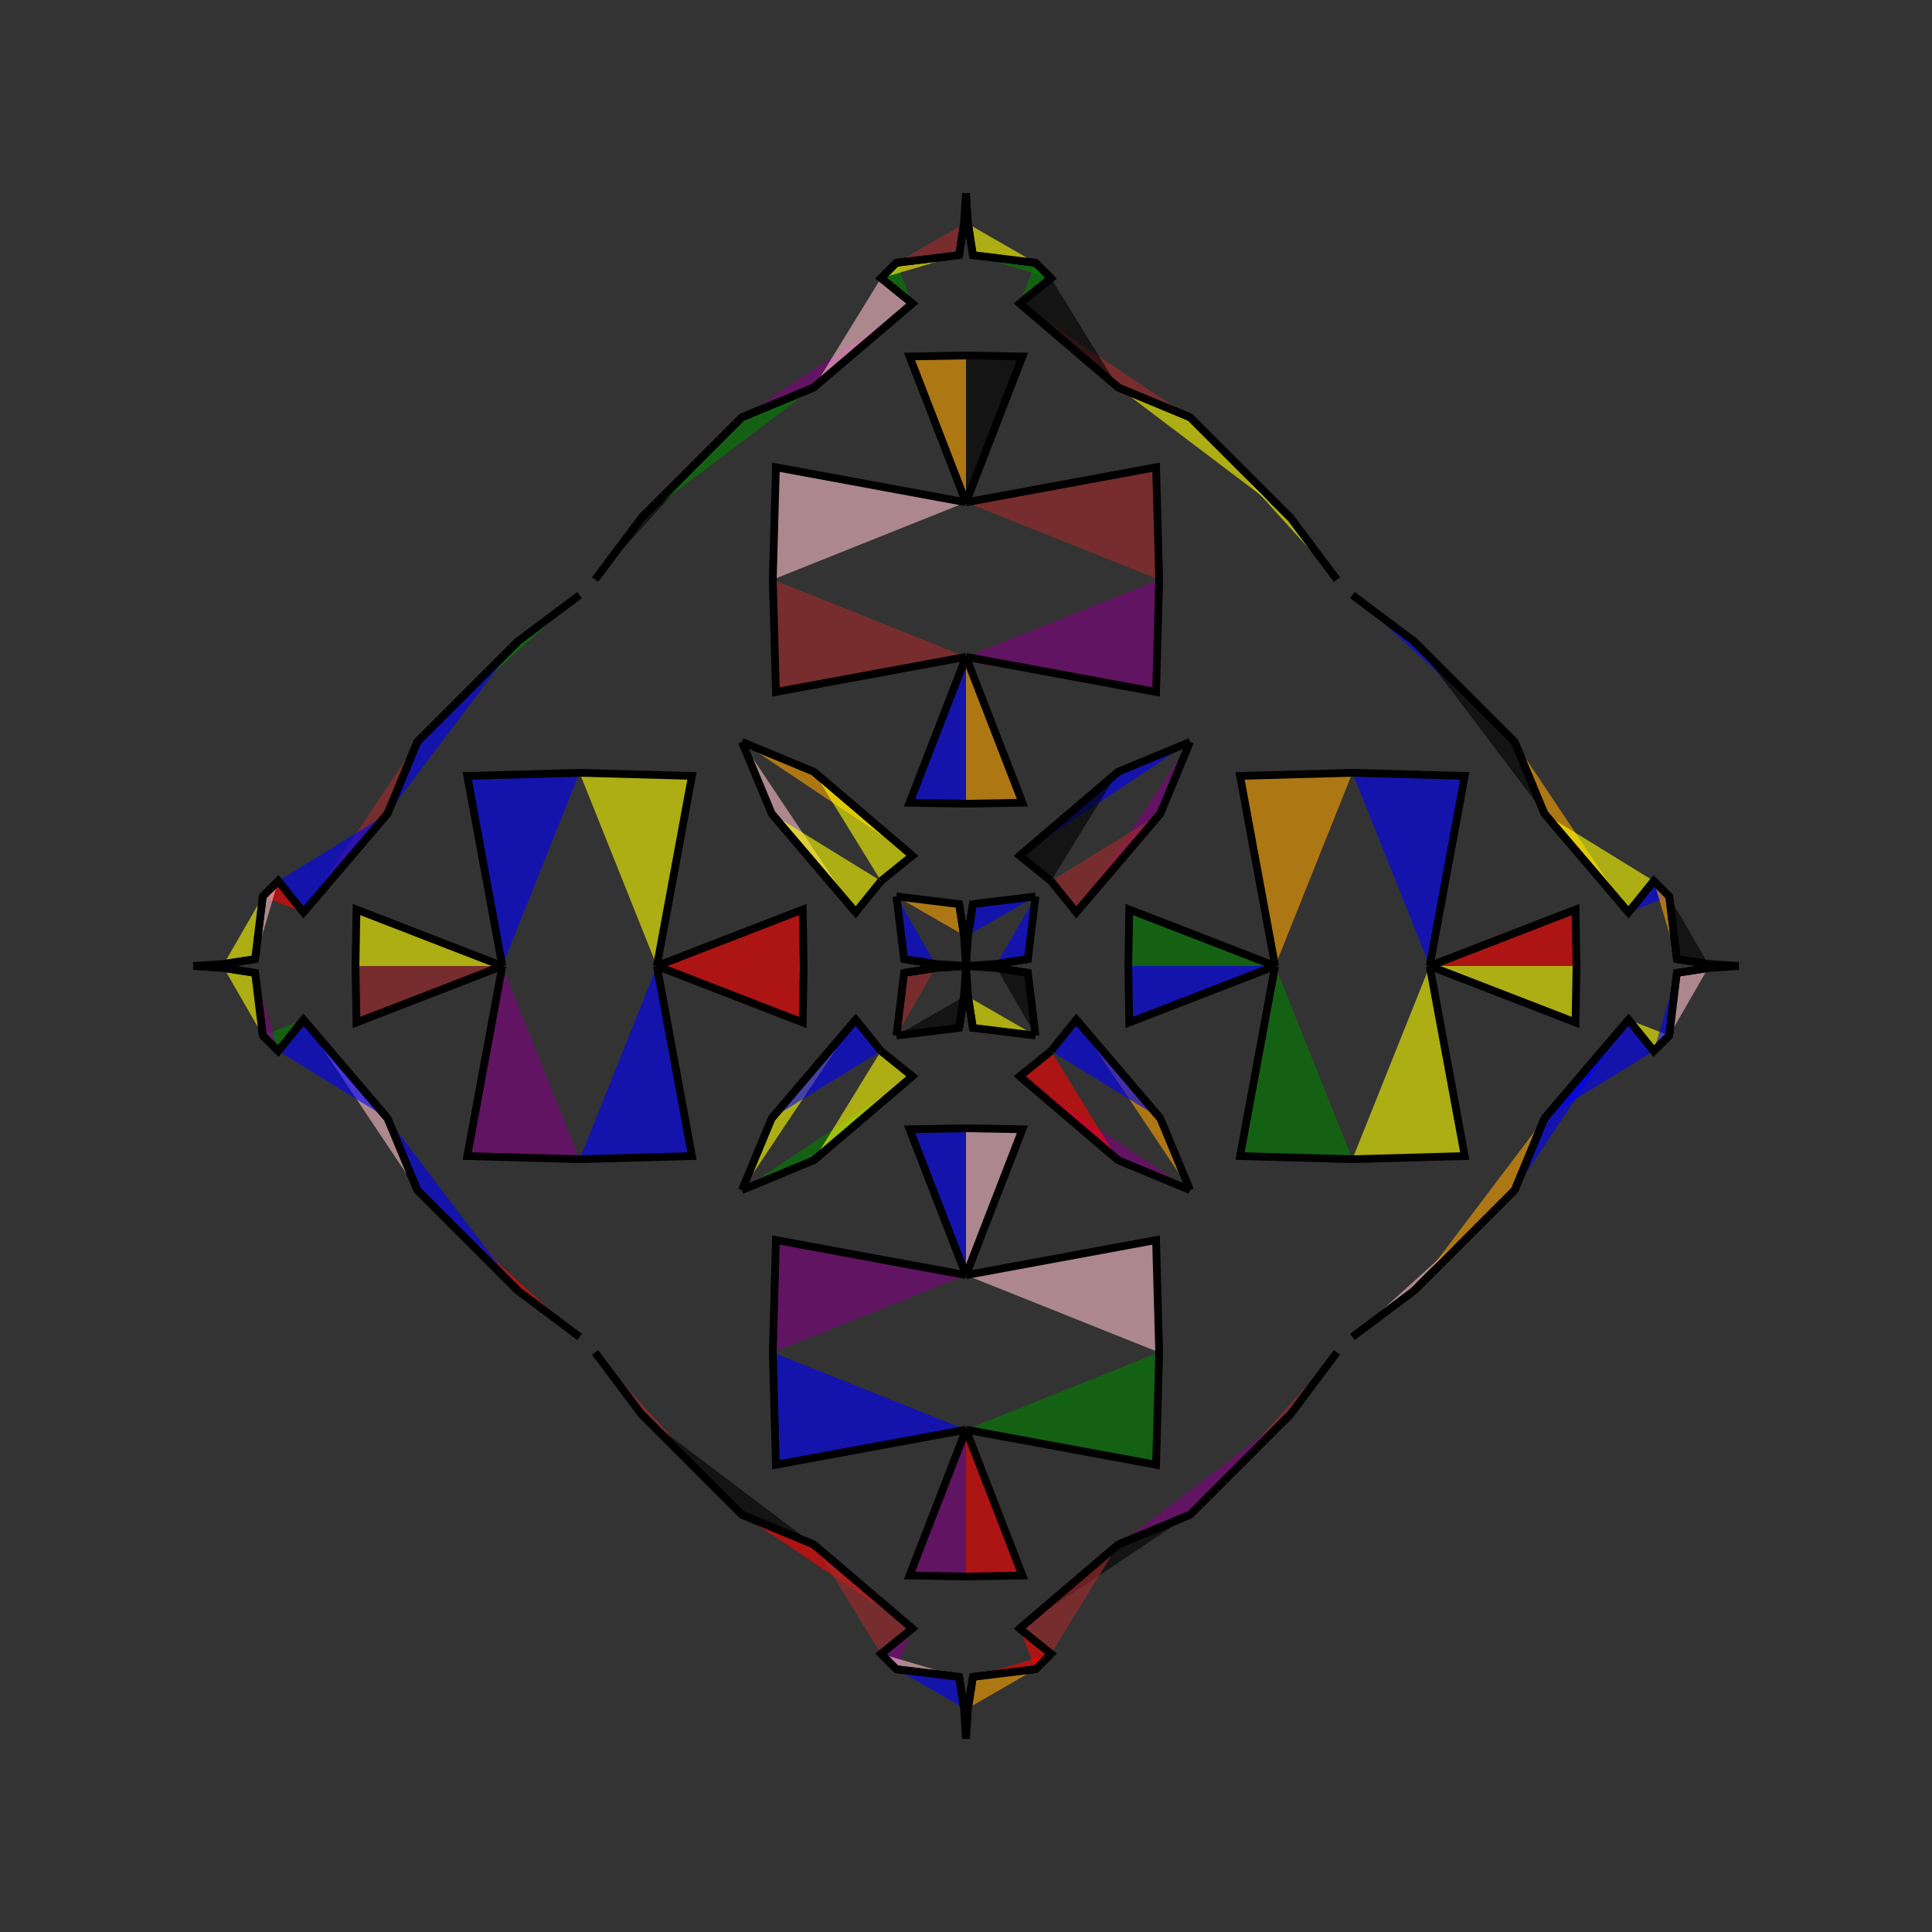 <?xml version="1.0" encoding="UTF-8"?>
<svg xmlns="http://www.w3.org/2000/svg" xmlns:xlink="http://www.w3.org/1999/xlink"
     width="250" height="250" viewBox="-125.0 -125.0 250 250">
<rect x="-125.0" y="-125.0" width="250" height="250" fill="#333333" stroke="none"/>
<defs>
</defs>
<path d="M21.0,-0.0 L21.128,-7.306 L40.0,-0.0" fill="green" fill-opacity="0.6" stroke="black" stroke-width="1" />
<path d="M21.0,-0.0 L21.128,7.306 L40.0,-0.0" fill="blue" fill-opacity="0.6" stroke="black" stroke-width="1" />
<path d="M40.0,-0.0 L35.462,-24.595 L50.0,-25.0" fill="orange" fill-opacity="0.6" stroke="black" stroke-width="1" />
<path d="M40.0,-0.0 L35.462,24.595 L50.0,25.0" fill="green" fill-opacity="0.6" stroke="black" stroke-width="1" />
<path d="M48.0,50.0 L42.0,58.0 L29.0,71.0" fill="brown" fill-opacity="0.6" stroke="black" stroke-width="1" />
<path d="M48.0,-50.0 L42.0,-58.0 L29.0,-71.0" fill="yellow" fill-opacity="0.6" stroke="black" stroke-width="1" />
<path d="M42.0,58.0 L29.0,71.0 L19.703,74.862" fill="purple" fill-opacity="0.6" stroke="black" stroke-width="1" />
<path d="M42.0,-58.0 L29.0,-71.0 L19.703,-74.862" fill="yellow" fill-opacity="0.6" stroke="black" stroke-width="1" />
<path d="M29.0,-29.0 L25.138,-19.703 L14.268,-6.95" fill="purple" fill-opacity="0.6" stroke="black" stroke-width="1" />
<path d="M29.0,29.0 L25.138,19.703 L14.268,6.95" fill="orange" fill-opacity="0.6" stroke="black" stroke-width="1" />
<path d="M25.138,-19.703 L14.268,-6.95 L11.0,-11.0" fill="brown" fill-opacity="0.6" stroke="black" stroke-width="1" />
<path d="M25.138,19.703 L14.268,6.95 L11.0,11.0" fill="blue" fill-opacity="0.6" stroke="black" stroke-width="1" />
<path d="M6.95,85.732 L11.0,89.0 L9.0,91.0" fill="red" fill-opacity="0.6" stroke="black" stroke-width="1" />
<path d="M6.95,-85.732 L11.0,-89.0 L9.0,-91.0" fill="green" fill-opacity="0.6" stroke="black" stroke-width="1" />
<path d="M11.0,89.0 L9.0,91.0 L0.89,91.991" fill="red" fill-opacity="0.6" stroke="black" stroke-width="1" />
<path d="M11.0,-89.0 L9.0,-91.0 L0.89,-91.991" fill="green" fill-opacity="0.6" stroke="black" stroke-width="1" />
<path d="M9.0,-9.0 L8.009,-0.89 L3.968,-0.264" fill="blue" fill-opacity="0.6" stroke="black" stroke-width="1" />
<path d="M9.0,9.0 L8.009,0.89 L3.968,0.264" fill="black" fill-opacity="0.6" stroke="black" stroke-width="1" />
<path d="M8.009,-0.89 L3.968,-0.264 L0.0,-0.0" fill="green" fill-opacity="0.6" stroke="black" stroke-width="1" />
<path d="M8.009,0.89 L3.968,0.264 L0.0,-0.0" fill="green" fill-opacity="0.6" stroke="black" stroke-width="1" />
<path d="M-21.0,-0.0 L-21.128,-7.306 L-40.0,-0.0" fill="red" fill-opacity="0.6" stroke="black" stroke-width="1" />
<path d="M-21.0,-0.0 L-21.128,7.306 L-40.0,-0.0" fill="red" fill-opacity="0.6" stroke="black" stroke-width="1" />
<path d="M-40.0,-0.0 L-35.462,-24.595 L-50.0,-25.0" fill="yellow" fill-opacity="0.6" stroke="black" stroke-width="1" />
<path d="M-40.0,-0.0 L-35.462,24.595 L-50.0,25.0" fill="blue" fill-opacity="0.6" stroke="black" stroke-width="1" />
<path d="M-48.0,50.0 L-42.0,58.0 L-29.0,71.0" fill="brown" fill-opacity="0.6" stroke="black" stroke-width="1" />
<path d="M-48.0,-50.0 L-42.0,-58.0 L-29.0,-71.0" fill="black" fill-opacity="0.6" stroke="black" stroke-width="1" />
<path d="M-42.0,58.0 L-29.0,71.0 L-19.703,74.862" fill="black" fill-opacity="0.6" stroke="black" stroke-width="1" />
<path d="M-42.0,-58.0 L-29.0,-71.0 L-19.703,-74.862" fill="green" fill-opacity="0.6" stroke="black" stroke-width="1" />
<path d="M-29.0,-29.0 L-25.138,-19.703 L-14.268,-6.95" fill="pink" fill-opacity="0.6" stroke="black" stroke-width="1" />
<path d="M-29.0,29.0 L-25.138,19.703 L-14.268,6.95" fill="yellow" fill-opacity="0.6" stroke="black" stroke-width="1" />
<path d="M-25.138,-19.703 L-14.268,-6.95 L-11.0,-11.0" fill="yellow" fill-opacity="0.6" stroke="black" stroke-width="1" />
<path d="M-25.138,19.703 L-14.268,6.95 L-11.0,11.0" fill="blue" fill-opacity="0.6" stroke="black" stroke-width="1" />
<path d="M-6.95,85.732 L-11.0,89.0 L-9.0,91.0" fill="purple" fill-opacity="0.6" stroke="black" stroke-width="1" />
<path d="M-6.95,-85.732 L-11.0,-89.0 L-9.0,-91.0" fill="green" fill-opacity="0.6" stroke="black" stroke-width="1" />
<path d="M-11.0,89.0 L-9.0,91.0 L-0.89,91.991" fill="pink" fill-opacity="0.6" stroke="black" stroke-width="1" />
<path d="M-11.0,-89.0 L-9.0,-91.0 L-0.89,-91.991" fill="yellow" fill-opacity="0.6" stroke="black" stroke-width="1" />
<path d="M-9.0,-9.0 L-8.009,-0.89 L-3.968,-0.264" fill="blue" fill-opacity="0.6" stroke="black" stroke-width="1" />
<path d="M-9.0,9.0 L-8.009,0.89 L-3.968,0.264" fill="brown" fill-opacity="0.6" stroke="black" stroke-width="1" />
<path d="M-8.009,-0.89 L-3.968,-0.264 L0.0,-0.0" fill="black" fill-opacity="0.6" stroke="black" stroke-width="1" />
<path d="M-8.009,0.89 L-3.968,0.264 L0.0,-0.0" fill="orange" fill-opacity="0.6" stroke="black" stroke-width="1" />
<path d="M79.0,-0.0 L78.872,7.306 L60.0,-0.0" fill="yellow" fill-opacity="0.6" stroke="black" stroke-width="1" />
<path d="M79.0,-0.0 L78.872,-7.306 L60.0,-0.0" fill="red" fill-opacity="0.6" stroke="black" stroke-width="1" />
<path d="M60.0,-0.0 L64.538,24.595 L50.0,25.0" fill="yellow" fill-opacity="0.6" stroke="black" stroke-width="1" />
<path d="M60.0,-0.0 L64.538,-24.595 L50.0,-25.0" fill="blue" fill-opacity="0.6" stroke="black" stroke-width="1" />
<path d="M50.0,48.0 L58.0,42.0 L71.0,29.0" fill="pink" fill-opacity="0.6" stroke="black" stroke-width="1" />
<path d="M50.0,-48.0 L58.0,-42.0 L71.0,-29.0" fill="blue" fill-opacity="0.6" stroke="black" stroke-width="1" />
<path d="M58.0,42.0 L71.0,29.0 L74.862,19.703" fill="orange" fill-opacity="0.6" stroke="black" stroke-width="1" />
<path d="M58.0,-42.0 L71.0,-29.0 L74.862,-19.703" fill="black" fill-opacity="0.6" stroke="black" stroke-width="1" />
<path d="M71.0,29.0 L74.862,19.703 L85.732,6.95" fill="blue" fill-opacity="0.6" stroke="black" stroke-width="1" />
<path d="M71.0,-29.0 L74.862,-19.703 L85.732,-6.95" fill="orange" fill-opacity="0.6" stroke="black" stroke-width="1" />
<path d="M74.862,19.703 L85.732,6.95 L89.0,11.0" fill="blue" fill-opacity="0.6" stroke="black" stroke-width="1" />
<path d="M74.862,-19.703 L85.732,-6.95 L89.0,-11.0" fill="yellow" fill-opacity="0.6" stroke="black" stroke-width="1" />
<path d="M85.732,6.95 L89.0,11.0 L91.0,9.0" fill="yellow" fill-opacity="0.6" stroke="black" stroke-width="1" />
<path d="M85.732,-6.95 L89.0,-11.0 L91.0,-9.0" fill="blue" fill-opacity="0.6" stroke="black" stroke-width="1" />
<path d="M89.0,11.0 L91.0,9.0 L91.991,0.89" fill="blue" fill-opacity="0.6" stroke="black" stroke-width="1" />
<path d="M89.0,-11.0 L91.0,-9.0 L91.991,-0.89" fill="orange" fill-opacity="0.6" stroke="black" stroke-width="1" />
<path d="M91.0,9.0 L91.991,0.89 L96.032,0.264" fill="pink" fill-opacity="0.6" stroke="black" stroke-width="1" />
<path d="M91.0,-9.0 L91.991,-0.89 L96.032,-0.264" fill="black" fill-opacity="0.6" stroke="black" stroke-width="1" />
<path d="M91.991,0.89 L96.032,0.264 L100.0,-0.0" fill="orange" fill-opacity="0.6" stroke="black" stroke-width="1" />
<path d="M91.991,-0.89 L96.032,-0.264 L100.0,-0.0" fill="blue" fill-opacity="0.6" stroke="black" stroke-width="1" />
<path d="M0.0,-21.0 L7.306,-21.128 L0.0,-40.0" fill="orange" fill-opacity="0.6" stroke="black" stroke-width="1" />
<path d="M0.0,21.0 L7.306,21.128 L0.0,40.0" fill="pink" fill-opacity="0.6" stroke="black" stroke-width="1" />
<path d="M0.0,79.0 L7.306,78.872 L0.0,60.0" fill="red" fill-opacity="0.6" stroke="black" stroke-width="1" />
<path d="M0.0,-79.0 L7.306,-78.872 L0.0,-60.0" fill="black" fill-opacity="0.6" stroke="black" stroke-width="1" />
<path d="M0.0,-40.0 L24.595,-35.462 L25.0,-50.0" fill="purple" fill-opacity="0.6" stroke="black" stroke-width="1" />
<path d="M0.0,40.0 L24.595,35.462 L25.0,50.0" fill="pink" fill-opacity="0.6" stroke="black" stroke-width="1" />
<path d="M0.0,60.0 L24.595,64.538 L25.0,50.0" fill="green" fill-opacity="0.6" stroke="black" stroke-width="1" />
<path d="M0.0,-60.0 L24.595,-64.538 L25.0,-50.0" fill="brown" fill-opacity="0.6" stroke="black" stroke-width="1" />
<path d="M29.0,-29.0 L19.703,-25.138 L6.95,-14.268" fill="blue" fill-opacity="0.6" stroke="black" stroke-width="1" />
<path d="M29.0,29.0 L19.703,25.138 L6.95,14.268" fill="purple" fill-opacity="0.6" stroke="black" stroke-width="1" />
<path d="M29.0,71.0 L19.703,74.862 L6.95,85.732" fill="black" fill-opacity="0.6" stroke="black" stroke-width="1" />
<path d="M29.0,-71.0 L19.703,-74.862 L6.95,-85.732" fill="brown" fill-opacity="0.6" stroke="black" stroke-width="1" />
<path d="M19.703,-25.138 L6.95,-14.268 L11.0,-11.0" fill="black" fill-opacity="0.6" stroke="black" stroke-width="1" />
<path d="M19.703,25.138 L6.95,14.268 L11.0,11.0" fill="red" fill-opacity="0.6" stroke="black" stroke-width="1" />
<path d="M19.703,74.862 L6.95,85.732 L11.0,89.0" fill="brown" fill-opacity="0.6" stroke="black" stroke-width="1" />
<path d="M19.703,-74.862 L6.95,-85.732 L11.0,-89.0" fill="black" fill-opacity="0.6" stroke="black" stroke-width="1" />
<path d="M9.0,-9.0 L0.89,-8.009 L0.264,-3.968" fill="blue" fill-opacity="0.6" stroke="black" stroke-width="1" />
<path d="M9.0,9.0 L0.89,8.009 L0.264,3.968" fill="yellow" fill-opacity="0.6" stroke="black" stroke-width="1" />
<path d="M9.0,91.0 L0.89,91.991 L0.264,96.032" fill="orange" fill-opacity="0.6" stroke="black" stroke-width="1" />
<path d="M9.0,-91.0 L0.89,-91.991 L0.264,-96.032" fill="yellow" fill-opacity="0.6" stroke="black" stroke-width="1" />
<path d="M0.89,-8.009 L0.264,-3.968 L0.0,-0.0" fill="black" fill-opacity="0.6" stroke="black" stroke-width="1" />
<path d="M0.89,8.009 L0.264,3.968 L0.0,-0.0" fill="black" fill-opacity="0.6" stroke="black" stroke-width="1" />
<path d="M0.89,91.991 L0.264,96.032 L0.0,100.0" fill="yellow" fill-opacity="0.6" stroke="black" stroke-width="1" />
<path d="M0.89,-91.991 L0.264,-96.032 L0.0,-100.0" fill="green" fill-opacity="0.6" stroke="black" stroke-width="1" />
<path d="M0.0,79.0 L-7.306,78.872 L0.0,60.0" fill="purple" fill-opacity="0.6" stroke="black" stroke-width="1" />
<path d="M0.0,-21.0 L-7.306,-21.128 L0.0,-40.0" fill="blue" fill-opacity="0.6" stroke="black" stroke-width="1" />
<path d="M0.0,21.0 L-7.306,21.128 L0.0,40.0" fill="blue" fill-opacity="0.6" stroke="black" stroke-width="1" />
<path d="M0.0,-79.0 L-7.306,-78.872 L0.0,-60.0" fill="orange" fill-opacity="0.6" stroke="black" stroke-width="1" />
<path d="M0.0,60.0 L-24.595,64.538 L-25.0,50.0" fill="blue" fill-opacity="0.6" stroke="black" stroke-width="1" />
<path d="M0.0,-40.0 L-24.595,-35.462 L-25.0,-50.0" fill="brown" fill-opacity="0.6" stroke="black" stroke-width="1" />
<path d="M0.0,40.0 L-24.595,35.462 L-25.0,50.0" fill="purple" fill-opacity="0.6" stroke="black" stroke-width="1" />
<path d="M0.0,-60.0 L-24.595,-64.538 L-25.0,-50.0" fill="pink" fill-opacity="0.6" stroke="black" stroke-width="1" />
<path d="M-29.0,71.0 L-19.703,74.862 L-6.95,85.732" fill="red" fill-opacity="0.6" stroke="black" stroke-width="1" />
<path d="M-29.0,-29.0 L-19.703,-25.138 L-6.95,-14.268" fill="orange" fill-opacity="0.6" stroke="black" stroke-width="1" />
<path d="M-29.0,29.0 L-19.703,25.138 L-6.95,14.268" fill="green" fill-opacity="0.6" stroke="black" stroke-width="1" />
<path d="M-29.0,-71.0 L-19.703,-74.862 L-6.95,-85.732" fill="purple" fill-opacity="0.6" stroke="black" stroke-width="1" />
<path d="M-19.703,74.862 L-6.95,85.732 L-11.0,89.0" fill="brown" fill-opacity="0.6" stroke="black" stroke-width="1" />
<path d="M-19.703,-25.138 L-6.95,-14.268 L-11.0,-11.0" fill="yellow" fill-opacity="0.6" stroke="black" stroke-width="1" />
<path d="M-19.703,25.138 L-6.95,14.268 L-11.0,11.0" fill="yellow" fill-opacity="0.6" stroke="black" stroke-width="1" />
<path d="M-19.703,-74.862 L-6.95,-85.732 L-11.0,-89.0" fill="pink" fill-opacity="0.6" stroke="black" stroke-width="1" />
<path d="M-9.0,91.0 L-0.89,91.991 L-0.264,96.032" fill="blue" fill-opacity="0.6" stroke="black" stroke-width="1" />
<path d="M-9.0,-9.0 L-0.89,-8.009 L-0.264,-3.968" fill="orange" fill-opacity="0.6" stroke="black" stroke-width="1" />
<path d="M-9.0,9.0 L-0.89,8.009 L-0.264,3.968" fill="black" fill-opacity="0.6" stroke="black" stroke-width="1" />
<path d="M-9.0,-91.0 L-0.89,-91.991 L-0.264,-96.032" fill="brown" fill-opacity="0.6" stroke="black" stroke-width="1" />
<path d="M-0.89,91.991 L-0.264,96.032 L0.0,100.0" fill="green" fill-opacity="0.6" stroke="black" stroke-width="1" />
<path d="M-0.89,-8.009 L-0.264,-3.968 L0.0,-0.0" fill="purple" fill-opacity="0.6" stroke="black" stroke-width="1" />
<path d="M-0.89,8.009 L-0.264,3.968 L0.0,-0.0" fill="red" fill-opacity="0.6" stroke="black" stroke-width="1" />
<path d="M-0.89,-91.991 L-0.264,-96.032 L0.0,-100.0" fill="black" fill-opacity="0.6" stroke="black" stroke-width="1" />
<path d="M-79.0,-0.0 L-78.872,-7.306 L-60.0,-0.0" fill="yellow" fill-opacity="0.6" stroke="black" stroke-width="1" />
<path d="M-79.0,-0.0 L-78.872,7.306 L-60.0,-0.0" fill="brown" fill-opacity="0.6" stroke="black" stroke-width="1" />
<path d="M-60.0,-0.0 L-64.538,-24.595 L-50.0,-25.0" fill="blue" fill-opacity="0.6" stroke="black" stroke-width="1" />
<path d="M-60.0,-0.0 L-64.538,24.595 L-50.0,25.0" fill="purple" fill-opacity="0.6" stroke="black" stroke-width="1" />
<path d="M-50.0,-48.0 L-58.0,-42.0 L-71.0,-29.0" fill="green" fill-opacity="0.6" stroke="black" stroke-width="1" />
<path d="M-50.0,48.0 L-58.0,42.0 L-71.0,29.0" fill="red" fill-opacity="0.6" stroke="black" stroke-width="1" />
<path d="M-58.0,-42.0 L-71.0,-29.0 L-74.862,-19.703" fill="blue" fill-opacity="0.6" stroke="black" stroke-width="1" />
<path d="M-58.0,42.0 L-71.0,29.0 L-74.862,19.703" fill="blue" fill-opacity="0.6" stroke="black" stroke-width="1" />
<path d="M-71.0,-29.0 L-74.862,-19.703 L-85.732,-6.95" fill="brown" fill-opacity="0.6" stroke="black" stroke-width="1" />
<path d="M-71.0,29.0 L-74.862,19.703 L-85.732,6.95" fill="pink" fill-opacity="0.6" stroke="black" stroke-width="1" />
<path d="M-74.862,-19.703 L-85.732,-6.95 L-89.0,-11.0" fill="blue" fill-opacity="0.6" stroke="black" stroke-width="1" />
<path d="M-74.862,19.703 L-85.732,6.95 L-89.0,11.0" fill="blue" fill-opacity="0.6" stroke="black" stroke-width="1" />
<path d="M-85.732,-6.95 L-89.0,-11.0 L-91.0,-9.0" fill="red" fill-opacity="0.6" stroke="black" stroke-width="1" />
<path d="M-85.732,6.95 L-89.0,11.0 L-91.0,9.0" fill="green" fill-opacity="0.6" stroke="black" stroke-width="1" />
<path d="M-89.0,-11.0 L-91.0,-9.0 L-91.991,-0.89" fill="pink" fill-opacity="0.6" stroke="black" stroke-width="1" />
<path d="M-89.0,11.0 L-91.0,9.0 L-91.991,0.89" fill="purple" fill-opacity="0.6" stroke="black" stroke-width="1" />
<path d="M-91.0,-9.0 L-91.991,-0.89 L-96.032,-0.264" fill="yellow" fill-opacity="0.6" stroke="black" stroke-width="1" />
<path d="M-91.0,9.0 L-91.991,0.89 L-96.032,0.264" fill="yellow" fill-opacity="0.6" stroke="black" stroke-width="1" />
<path d="M-91.991,-0.89 L-96.032,-0.264 L-100.0,-0.0" fill="blue" fill-opacity="0.6" stroke="black" stroke-width="1" />
<path d="M-91.991,0.89 L-96.032,0.264 L-100.0,-0.0" fill="yellow" fill-opacity="0.6" stroke="black" stroke-width="1" />
</svg>